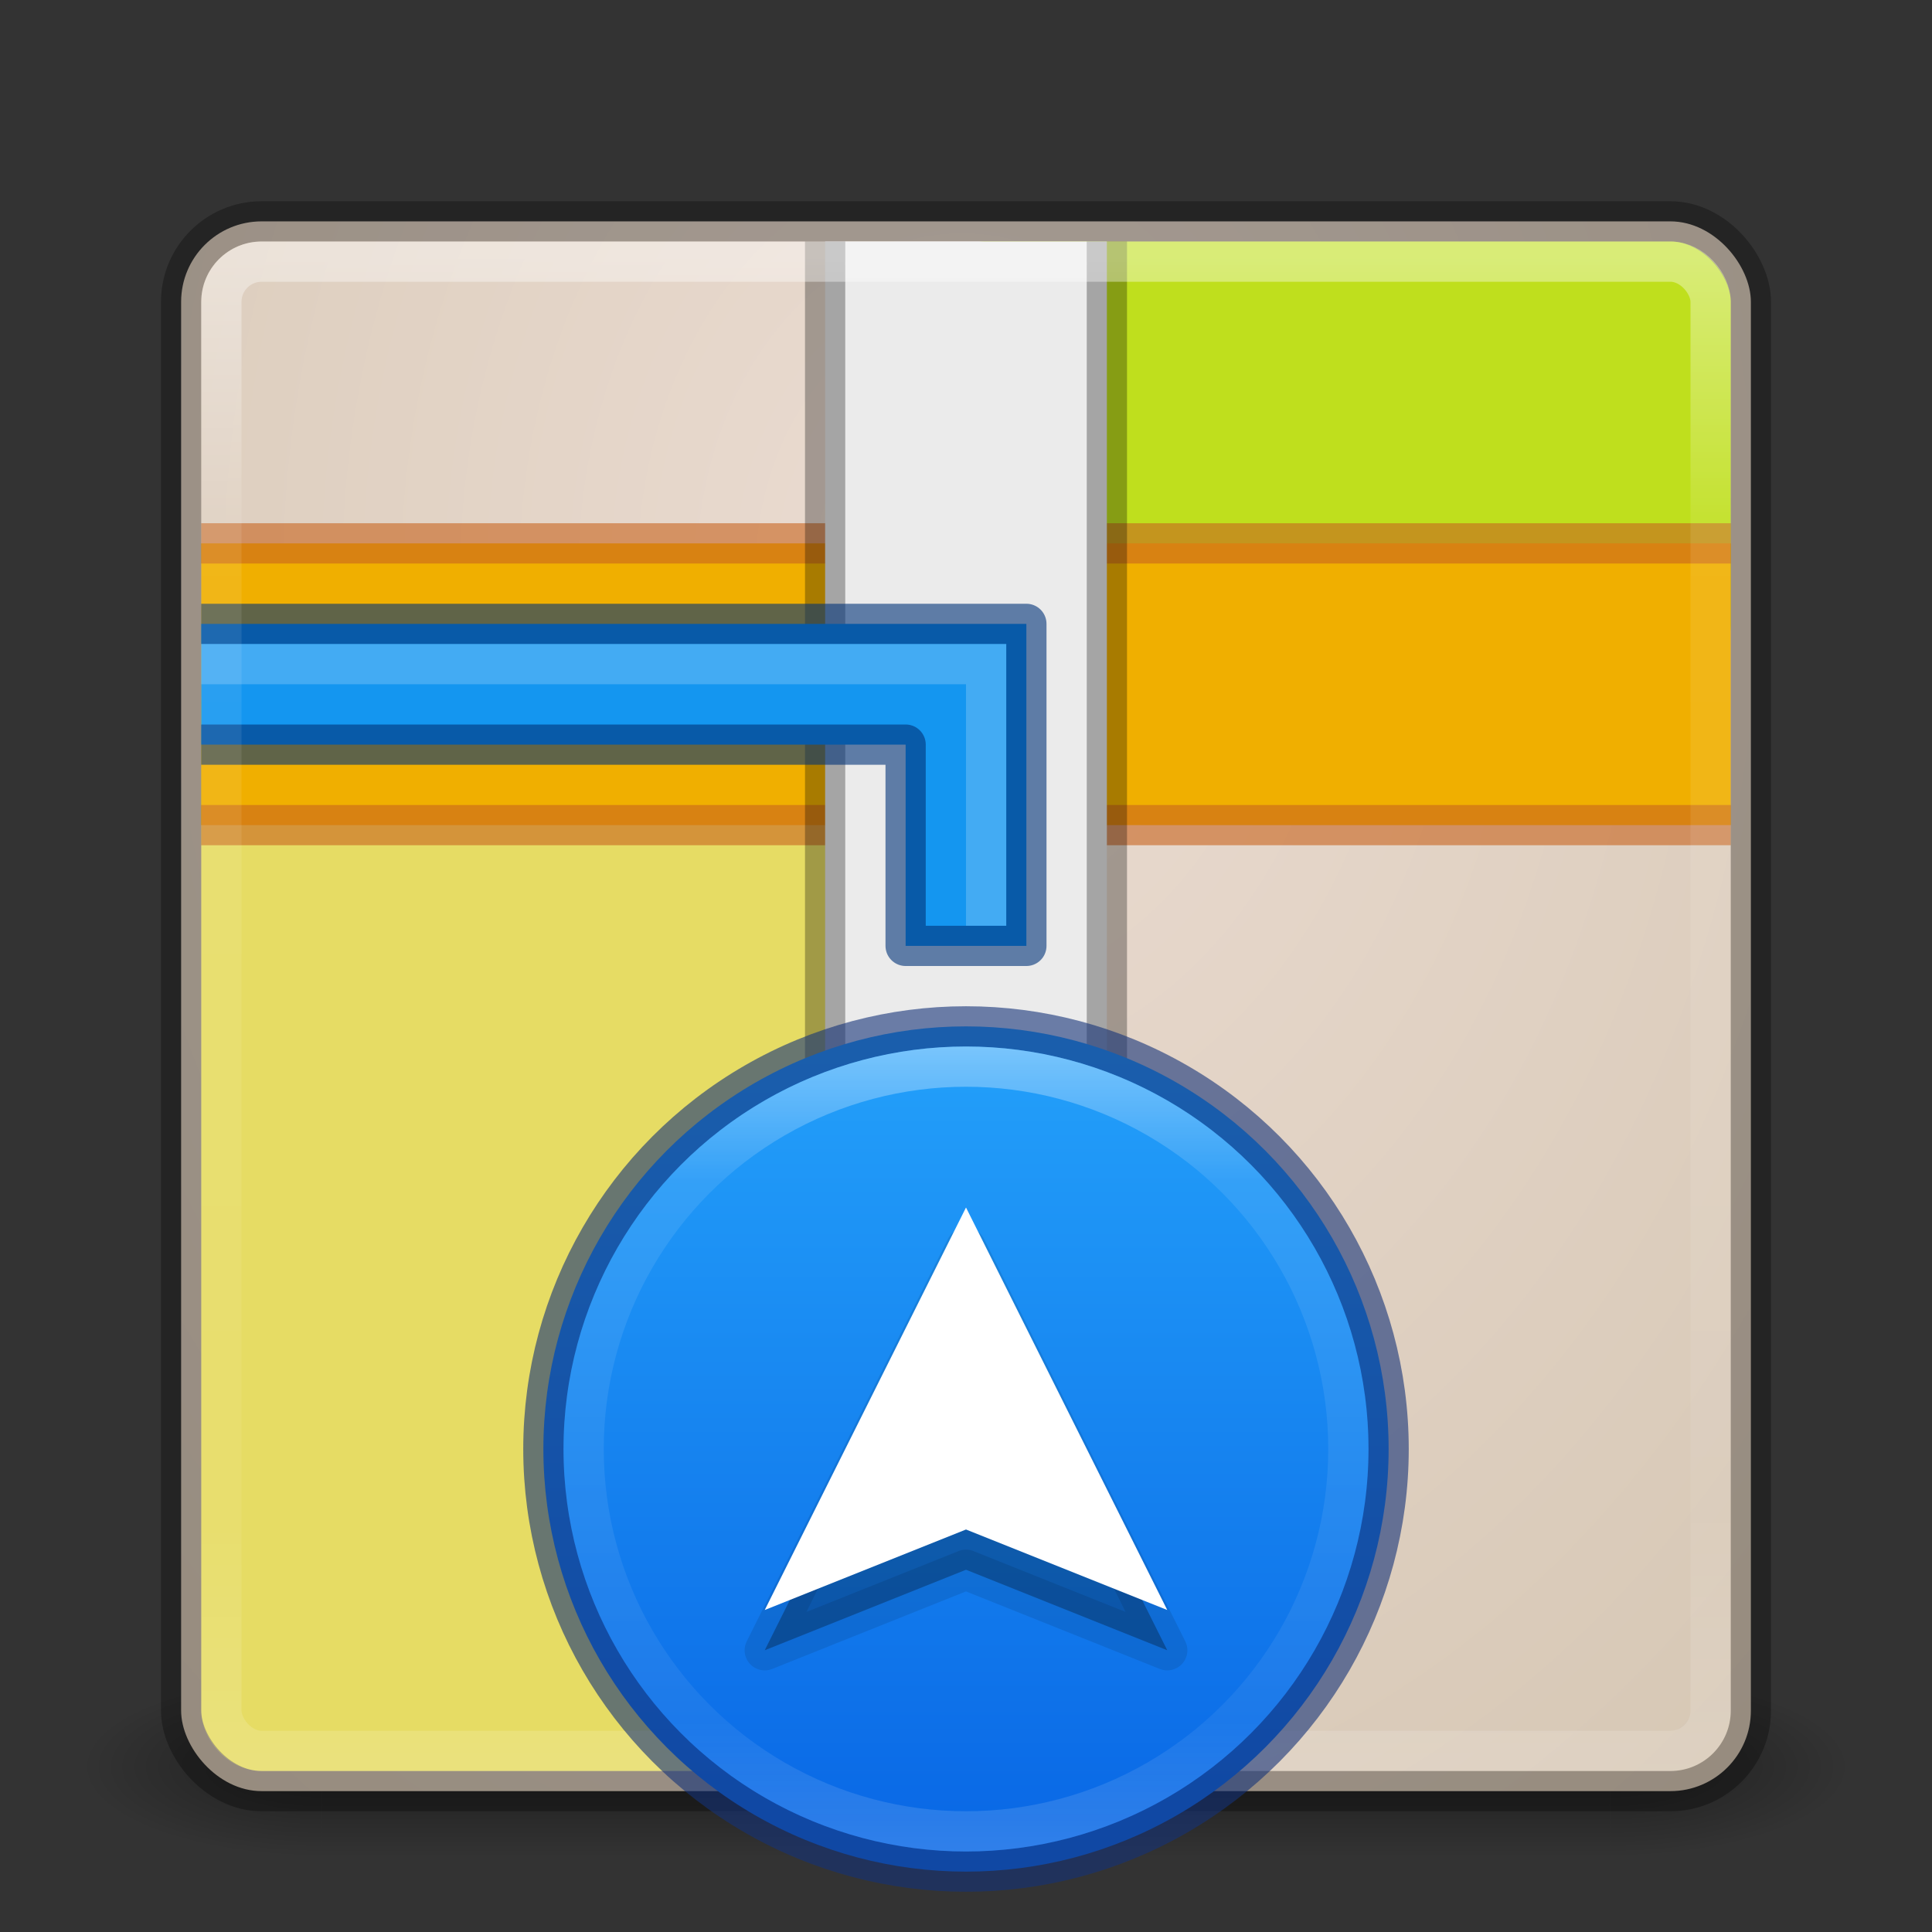 <?xml version="1.0" encoding="UTF-8" standalone="no"?>
<svg
   xmlns:dc="http://purl.org/dc/elements/1.1/"
   xmlns:cc="http://creativecommons.org/ns#"
   xmlns:rdf="http://www.w3.org/1999/02/22-rdf-syntax-ns#"
   xmlns:svg="http://www.w3.org/2000/svg"
   xmlns="http://www.w3.org/2000/svg"
   xmlns:xlink="http://www.w3.org/1999/xlink"
   viewBox="0 0 48 48"
   version="1.1"
   id="svg4290"
   height="48"
   width="48">
  <rect x="0" y="0" width="48" height="48" fill="#333333" stroke="none"/>
  <defs
     id="defs4292">
    <linearGradient
       id="linearGradient4886">
      <stop
         id="stop4888"
         offset="0"
         style="stop-color:#000000;stop-opacity:1;" />
      <stop
         id="stop4890"
         offset="1"
         style="stop-color:#000000;stop-opacity:0;" />
    </linearGradient>
    <linearGradient
       id="linearGradient4876">
      <stop
         id="stop4878"
         offset="0"
         style="stop-color:#000000;stop-opacity:0" />
      <stop
         style="stop-color:#000000;stop-opacity:1"
         offset="0.492"
         id="stop4884" />
      <stop
         id="stop4880"
         offset="1"
         style="stop-color:#000000;stop-opacity:0;" />
    </linearGradient>
    <linearGradient
       id="linearGradient4858">
      <stop
         id="stop4860"
         offset="0"
         style="stop-color:#ffffff;stop-opacity:1;" />
      <stop
         style="stop-color:#ffffff;stop-opacity:0.235"
         offset="0.172"
         id="stop4866" />
      <stop
         id="stop4868"
         offset="0.834"
         style="stop-color:#ffffff;stop-opacity:0.157" />
      <stop
         id="stop4862"
         offset="1"
         style="stop-color:#ffffff;stop-opacity:0.392" />
    </linearGradient>
    <linearGradient
       id="linearGradient4845">
      <stop
         id="stop4847"
         offset="0"
         style="stop-color:#ebdcd2;stop-opacity:1" />
      <stop
         id="stop4849"
         offset="1"
         style="stop-color:#c8b9a0;stop-opacity:1" />
    </linearGradient>
    <radialGradient
       gradientTransform="matrix(1.629815e-8,3.375,-2.633,1.2718305e-8,57.588,-65.034)"
       gradientUnits="userSpaceOnUse"
       r="19.5"
       fy="12.794"
       fx="23.492"
       cy="12.794"
       cx="23.492"
       id="radialGradient4851"
       xlink:href="#linearGradient4845" />
    <linearGradient
       gradientUnits="userSpaceOnUse"
       y2="29.964"
       x2="-18.286"
       y1="25.536"
       x1="-18.286"
       id="linearGradient4882"
       xlink:href="#linearGradient4876" />
    <radialGradient
       gradientUnits="userSpaceOnUse"
       gradientTransform="matrix(-1.994,0,0,-0.75,-93.243,48.473)"
       r="3"
       fy="27.679"
       fx="-31.143"
       cy="27.679"
       cx="-31.143"
       id="radialGradient4892"
       xlink:href="#linearGradient4886" />
    <radialGradient
       r="3"
       fy="27.679"
       fx="-31.143"
       cy="27.679"
       cx="-31.143"
       gradientTransform="matrix(-1.994,0,0,-0.75,-62.957,48.473)"
       gradientUnits="userSpaceOnUse"
       id="radialGradient4896"
       xlink:href="#linearGradient4886" />
    <linearGradient
       gradientUnits="userSpaceOnUse"
       y2="43.945"
       x2="23.78"
       y1="6.385"
       x1="23.78"
       id="linearGradient4172"
       xlink:href="#linearGradient4858" />
    <linearGradient
       gradientUnits="userSpaceOnUse"
       y2="1048.362"
       x2="32"
       y1="1025.362"
       x1="32"
       id="linearGradient4233-8"
       xlink:href="#linearGradient4227-7"
       gradientTransform="matrix(0.84,0,0,0.84,-2.88,-835.384)" />
    <linearGradient
       id="linearGradient4227-7">
      <stop
         id="stop4229-2"
         offset="0"
         style="stop-color:#23a0fa;stop-opacity:1" />
      <stop
         id="stop4231-3"
         offset="1"
         style="stop-color:#0a69e6;stop-opacity:1" />
    </linearGradient>
    <linearGradient
       gradientUnits="userSpaceOnUse"
       y2="46.134"
       x2="24.518"
       y1="25.866"
       x1="24.518"
       id="linearGradient4249"
       xlink:href="#linearGradient4858" />
  </defs>
  <g
     id="layer1">
    <g
       style="opacity:0.4"
       transform="translate(39.143,16.179)"
       id="g4898">
      <rect
         style="opacity:1;fill:url(#linearGradient4882);fill-opacity:1;stroke:none;stroke-width:3;stroke-linejoin:round;stroke-miterlimit:4;stroke-dasharray:none;stroke-opacity:1"
         id="rect4870"
         width="32"
         height="4.5"
         x="-31.143"
         y="25.571" />
      <rect
         y="25.571"
         x="-37.143"
         height="4.5"
         width="6"
         id="rect4874"
         style="opacity:1;fill:url(#radialGradient4892);fill-opacity:1;stroke:none;stroke-width:3;stroke-linejoin:round;stroke-miterlimit:4;stroke-dasharray:none;stroke-opacity:1" />
      <rect
         style="opacity:1;fill:url(#radialGradient4896);fill-opacity:1;stroke:none;stroke-width:3;stroke-linejoin:round;stroke-miterlimit:4;stroke-dasharray:none;stroke-opacity:1"
         id="rect4894"
         width="6"
         height="4.5"
         x="-6.857"
         y="25.571"
         transform="scale(-1,1)" />
    </g>
    <rect
       ry="2"
       rx="2"
       y="5.5"
       x="4.5"
       height="39"
       width="39"
       id="rect4838"
       style="opacity:1;fill:url(#radialGradient4851);fill-opacity:1;stroke:none;stroke-width:3;stroke-linejoin:round;stroke-miterlimit:4;stroke-dasharray:none;stroke-opacity:1" />
    <rect
       ry="1.5"
       rx="1.5"
       y="6"
       x="23"
       height="11"
       width="20"
       id="rect4307"
       style="opacity:1;fill:#bfdf1d;fill-opacity:1;stroke:none;stroke-width:1;stroke-linecap:butt;stroke-linejoin:round;stroke-miterlimit:4;stroke-dasharray:none;stroke-opacity:1" />
    <rect
       style="opacity:1;fill:#e6dc64;fill-opacity:1;stroke:none;stroke-width:1;stroke-linecap:butt;stroke-linejoin:round;stroke-miterlimit:4;stroke-dasharray:none;stroke-opacity:1"
       id="rect4633"
       width="19"
       height="28"
       x="5"
       y="16"
       rx="1.5"
       ry="1.5" />
    <g
       transform="translate(0,-2)"
       id="g4189">
      <rect
         y="-43"
         x="15.5"
         height="38"
         width="7"
         id="rect4179"
         style="opacity:1;fill:#f0af00;fill-opacity:1;stroke:none;stroke-width:1;stroke-linecap:butt;stroke-linejoin:round;stroke-miterlimit:4;stroke-dasharray:none;stroke-opacity:1"
         transform="matrix(0,1,-1,0,0,0)" />
      <path
         id="path4181"
         d="m 43,22.5 -38,0 m 0,-7 38,0"
         style="opacity:0.6;fill:none;fill-opacity:1;stroke:#c8641e;stroke-width:1;stroke-linecap:butt;stroke-linejoin:round;stroke-miterlimit:4;stroke-dasharray:none;stroke-opacity:1" />
    </g>
    <rect
       style="opacity:0.3;fill:none;fill-opacity:1;stroke:#000000;stroke-width:1;stroke-linejoin:round;stroke-miterlimit:4;stroke-dasharray:none;stroke-opacity:1"
       id="rect4160"
       width="39"
       height="39"
       x="4.5"
       y="5.5"
       rx="2"
       ry="2" />
    <rect
       y="6"
       x="20.5"
       height="38"
       width="7"
       id="rect4174"
       style="opacity:1;fill:#ebebeb;fill-opacity:1;stroke:none;stroke-width:1;stroke-linecap:butt;stroke-linejoin:round;stroke-miterlimit:4;stroke-dasharray:none;stroke-opacity:1" />
    <path
       id="rect4176"
       d="M 27.5,6 27.5,44 m -7,0 0,-38"
       style="opacity:0.3;fill:none;fill-opacity:1;stroke:#000000;stroke-width:1;stroke-linecap:butt;stroke-linejoin:round;stroke-miterlimit:4;stroke-dasharray:none;stroke-opacity:1" />
    <path
       id="rect4300"
       d="m 5,15.5 0,3 17.5,0 0,5 3,0 0,-8 z"
       style="opacity:1;fill:#1496f0;fill-opacity:1;stroke:none;stroke-width:1;stroke-linecap:butt;stroke-linejoin:round;stroke-miterlimit:4;stroke-dasharray:none;stroke-opacity:1" />
    <path
       style="opacity:0.6;fill:none;fill-opacity:1;stroke:#003278;stroke-width:1;stroke-linecap:butt;stroke-linejoin:round;stroke-miterlimit:4;stroke-dasharray:none;stroke-opacity:1"
       d="m 5,18.5 17.5,0 0,5 3,0 0,-8 -20.5,0"
       id="path4356" />
    <rect
       style="opacity:0.4;fill:none;fill-opacity:1;stroke:url(#linearGradient4172);stroke-width:1;stroke-linejoin:round;stroke-miterlimit:4;stroke-dasharray:none;stroke-opacity:1"
       id="rect4162"
       width="37"
       height="37"
       x="5.5"
       y="6.5"
       rx="1"
       ry="1" />
    <g
       id="g4365">
      <circle
         style="opacity:1;fill:url(#linearGradient4233-8);fill-opacity:1;stroke:none;stroke-width:1;stroke-linecap:butt;stroke-linejoin:miter;stroke-miterlimit:4;stroke-dasharray:none;stroke-opacity:1"
         id="path4217-3"
         cx="24"
         cy="36"
         r="10.5" />
      <path
         style="opacity:0.1;fill:#000000;fill-opacity:1;stroke:#000000;stroke-width:1;stroke-linecap:butt;stroke-linejoin:round;stroke-miterlimit:4;stroke-dasharray:none;stroke-opacity:1"
         d="M 29,41 24,39 19,41 24,31 Z"
         id="path4254" />
      <path
         id="path4252"
         d="M 29,41 24,39 19,41 24,31 Z"
         style="opacity:0.2;fill:#000000;fill-opacity:1;stroke:none;stroke-width:1;stroke-linecap:butt;stroke-linejoin:miter;stroke-miterlimit:4;stroke-dasharray:none;stroke-opacity:1" />
      <path
         style="opacity:1;fill:#ffffff;fill-opacity:1;stroke:none;stroke-width:1;stroke-linecap:butt;stroke-linejoin:miter;stroke-miterlimit:4;stroke-dasharray:none;stroke-opacity:1"
         d="M 29,40 24,38 19,40 24,30 Z"
         id="path4249-2" />
      <circle
         r="10.5"
         cy="36"
         cx="24"
         id="circle4237"
         style="opacity:0.6;fill:none;fill-opacity:1;stroke:#143278;stroke-width:1;stroke-linecap:butt;stroke-linejoin:miter;stroke-miterlimit:4;stroke-dasharray:none;stroke-opacity:1" />
      <circle
         r="9.5"
         cy="36"
         cx="24"
         id="circle4239"
         style="opacity:0.4;fill:none;fill-opacity:1;stroke:url(#linearGradient4249);stroke-width:1;stroke-linecap:butt;stroke-linejoin:miter;stroke-miterlimit:4;stroke-dasharray:none;stroke-opacity:1" />
    </g>
    <path
       id="rect4373"
       d="M 5 16 L 5 17 L 24 17 L 24 23 L 25 23 L 25 17 L 25 16 L 24 16 L 5 16 z "
       style="opacity:0.2;fill:#ffffff;fill-opacity:1;stroke:none;stroke-width:1;stroke-linecap:butt;stroke-linejoin:round;stroke-miterlimit:4;stroke-dasharray:none;stroke-opacity:1" />
  </g>
</svg>
